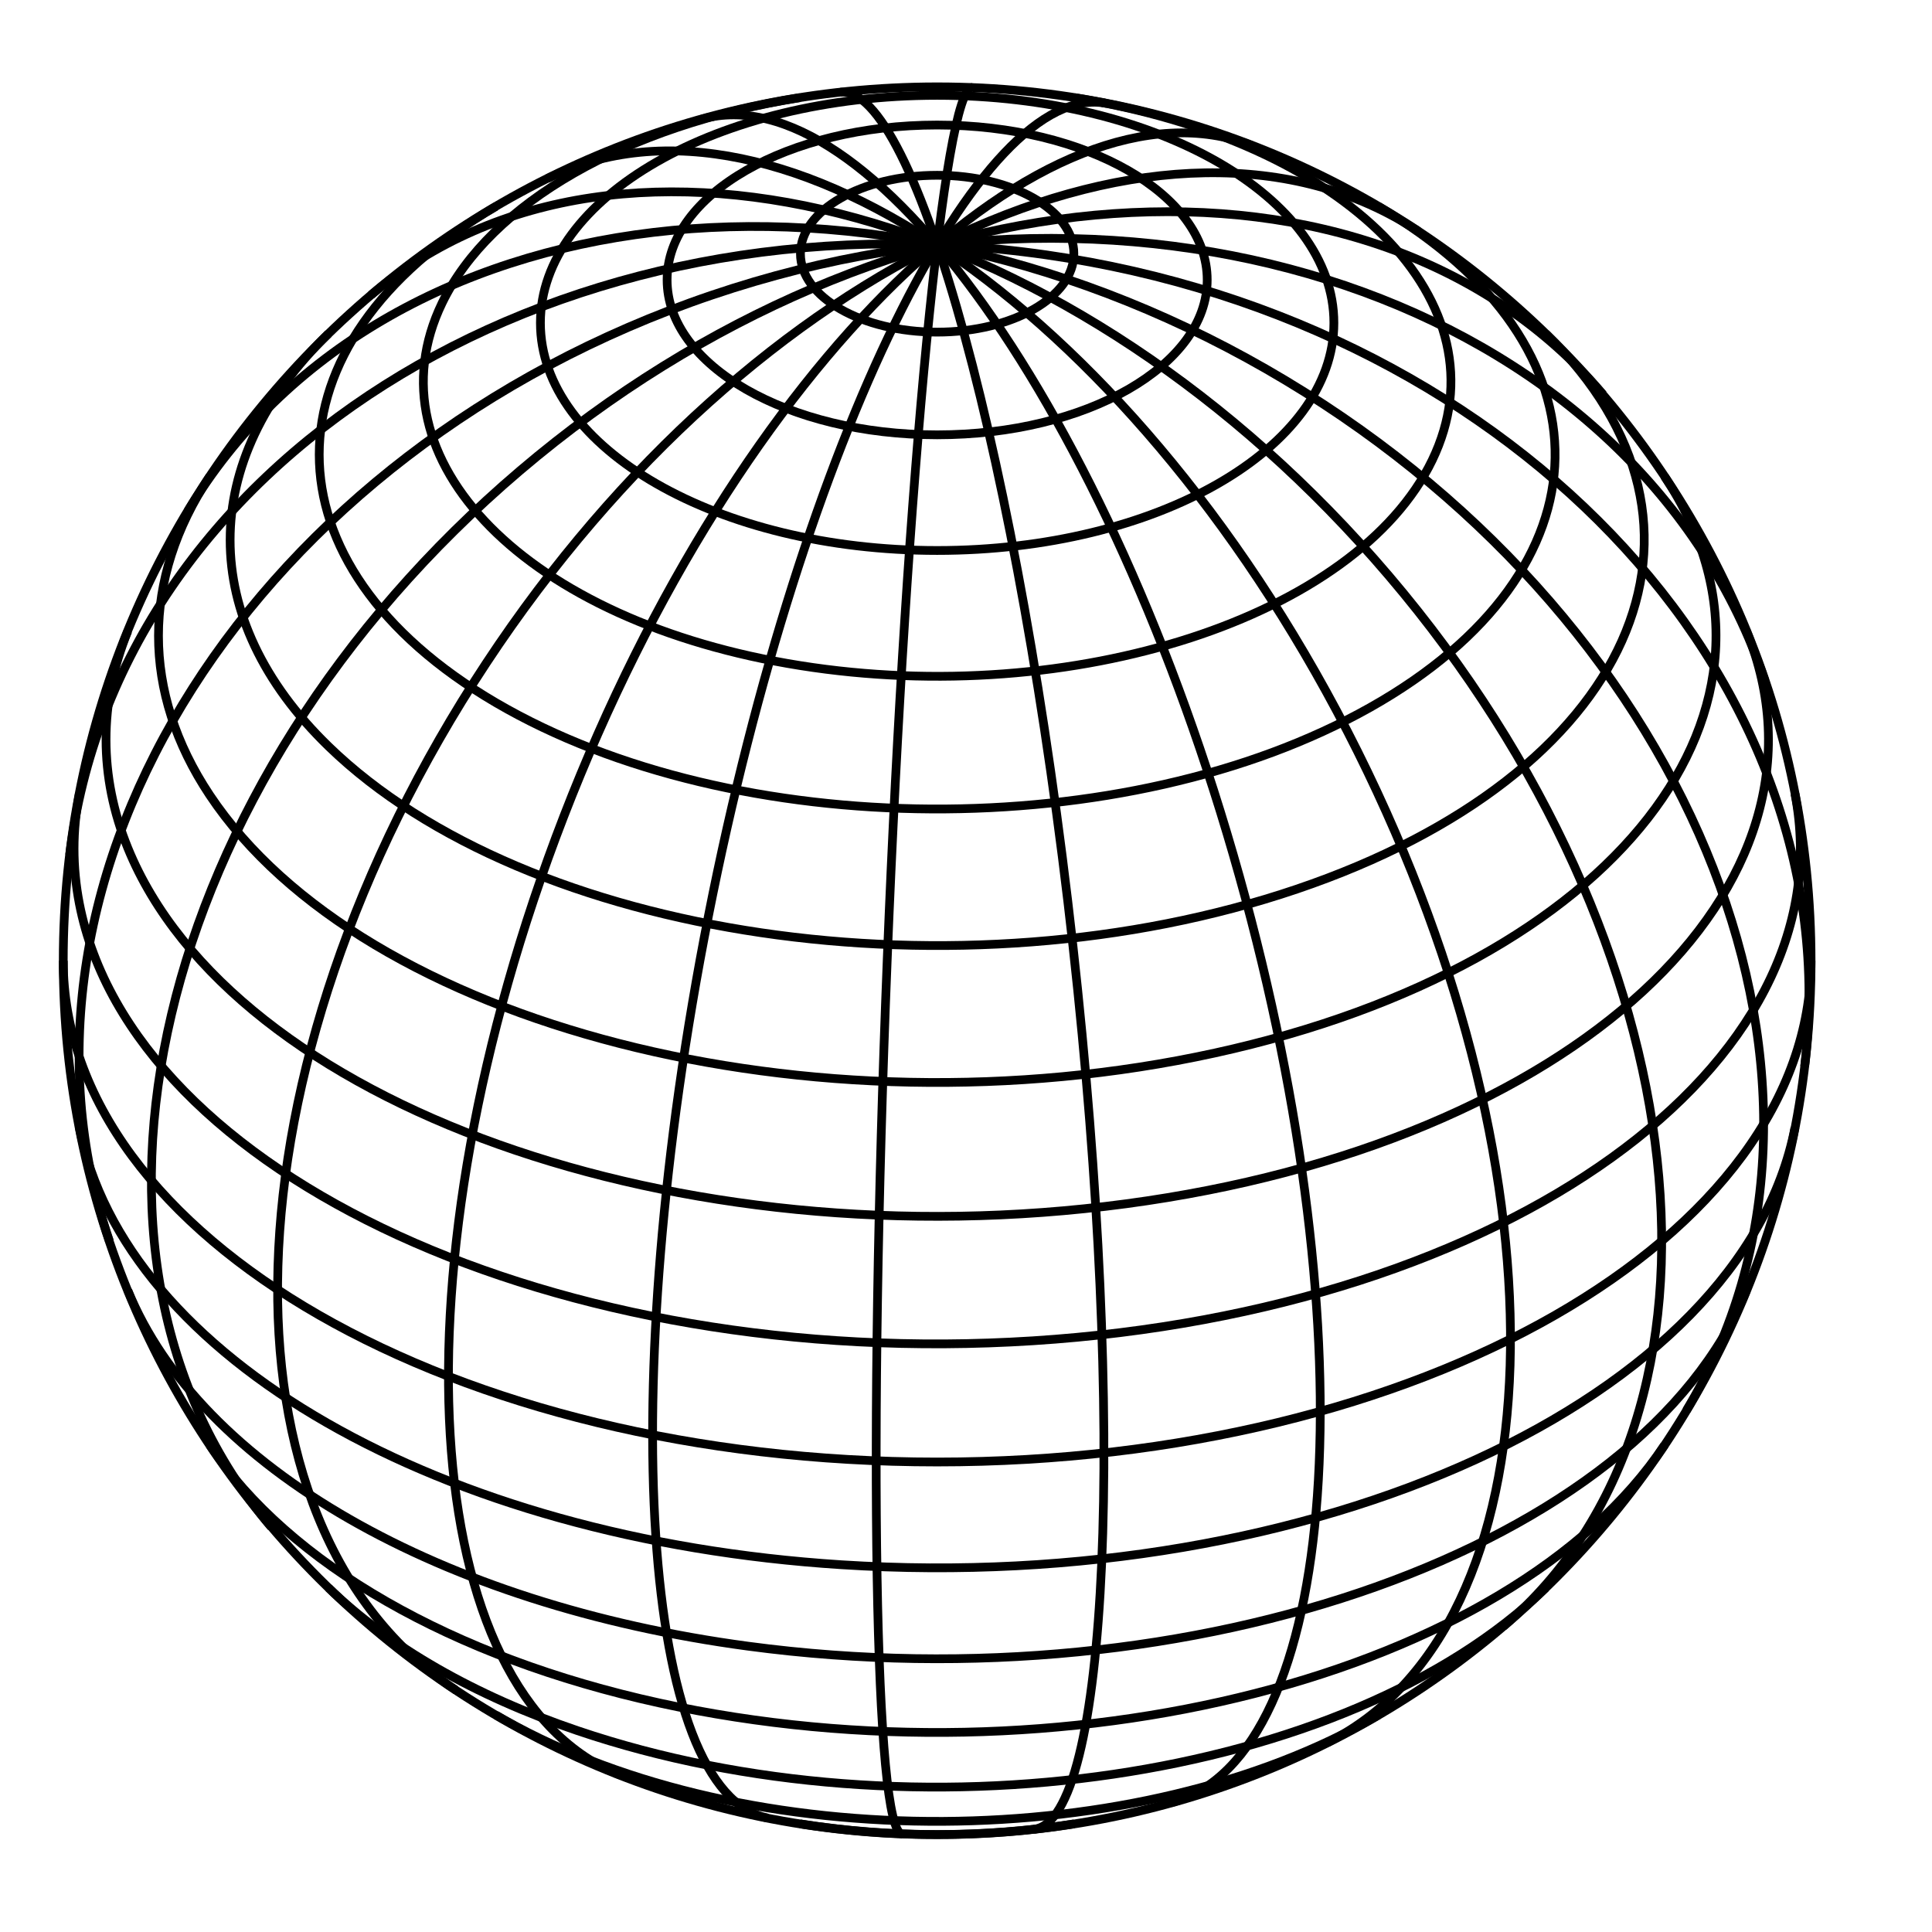 <?xml version="1.0" encoding="UTF-8" standalone="no"?>
<!-- Created with Inkscape (http://www.inkscape.org/) -->
<svg
    xmlns:rdf="http://www.w3.org/1999/02/22-rdf-syntax-ns#"
    xmlns="http://www.w3.org/2000/svg"
    xmlns:cc="http://creativecommons.org/ns#"
    xmlns:xlink="http://www.w3.org/1999/xlink"
    xmlns:dc="http://purl.org/dc/elements/1.1/"
    xmlns:svg="http://www.w3.org/2000/svg"
    xmlns:inkscape="http://www.inkscape.org/namespaces/inkscape"
    xmlns:sodipodi="http://sodipodi.sourceforge.net/DTD/sodipodi-0.dtd"
    xmlns:ns1="http://sozi.baierouge.fr"
    id="svg37252"
    viewBox="0 0 462.94 462.94"
    version="1.1"
  >
  <g
      id="layer1"
      transform="translate(-47.192 -74.56)"
    >
    <g
        id="g27338"
        style="stroke:#000"
        transform="matrix(2.094 0 0 2.094 271.75 304.77)"
      >
      <g
          id="g27340"
          style="stroke:#000"
        >
        <path
            id="path27342"
            style="stroke:#000;fill:none"
            d="m1.5314e-7 100c-3.156 0-5.715-44.772-5.715-100s2.559-100 5.715-100h2.6524e-7"
            transform="rotate(2.297)"
        />
        <path
            id="path27344"
            style="stroke:#000;fill:none"
            d="m7.1462e-7 100c-14.729 0-26.67-44.772-26.67-100s11.941-100 26.67-100h0"
            transform="rotate(11.172)"
        />
        <path
            id="path27346"
            style="stroke:#000;fill:none"
            d="m0 100c-25.299 0-45.807-44.772-45.807-100s20.508-100 45.807-100h0"
            transform="rotate(21.151)"
        />
        <path
            id="path27348"
            style="stroke:#000;fill:none"
            d="m0 100c-34.144 0-61.823-44.772-61.823-100s27.679-100 61.823-100h0"
            transform="rotate(33.418)"
        />
        <path
            id="path27350"
            style="stroke:#000;fill:none"
            d="m0 100c-40.662 0-73.626-44.772-73.626-100s32.964-100 73.626-100h0"
            transform="matrix(.648 .762 -.762 .648 0 0)"
        />
        <path
            id="path27352"
            style="stroke:#000;fill:none"
            d="m0 100c-44.41 0-80.411-44.772-80.411-100s36.001-100 80.411-100h0"
            transform="rotate(71.279)"
        />
        <path
            id="path27354"
            style="stroke:#000;fill:none"
            d="m0-100c45.131 0 81.717 44.772 81.717 100s-36.586 100-81.717 100"
            transform="rotate(-83.049)"
        />
        <path
            id="path27356"
            style="stroke:#000;fill:none"
            d="m0-100c42.776 0 77.453 44.772 77.453 100s-34.677 100-77.453 100"
            transform="rotate(-59.023)"
        />
        <path
            id="path27358"
            style="stroke:#000;fill:none"
            d="m0-100c37.507 0 67.912 44.772 67.912 100s-30.405 100-67.912 100"
            transform="rotate(-40.377)"
        />
        <path
            id="path27360"
            style="stroke:#000;fill:none"
            d="m0-100c29.681 0 53.742 44.772 53.742 100s-24.061 100-53.742 100"
            transform="rotate(-26.501)"
        />
        <path
            id="path27362"
            style="stroke:#000;fill:none"
            d="m7.0439e-7 -100c19.833 0 35.91 44.772 35.91 100s-16.077 100-35.91 100"
            transform="rotate(-15.629)"
        />
        <path
            id="path27364"
            style="stroke:#000;fill:none"
            d="m3.0661e-7 -100c8.633 0 15.631 44.772 15.631 100s-6.998 100-15.631 100"
            transform="rotate(-6.362)"
        />
      </g
      >
      <g
          id="g27366"
          style="stroke:#000"
        >
        <path
            id="path27368"
            style="stroke:#000;fill:none"
            d="m15.682 98.764c-10.262 1.629-21.102 1.629-31.364 0"
        />
        <path
            id="path27370"
            style="stroke:#000;fill:none"
            d="m50.483 86.323c-27.345 15.992-72.114 16.242-99.995 0.557-0.327-0.184-0.65-0.369-0.971-0.557"
        />
        <path
            id="path27372"
            style="stroke:#000;fill:none"
            d="m69.65 71.756c-22.73 22.064-72.34 29.384-110.81 16.343-11.746-3.982-21.548-9.604-28.49-16.343"
        />
        <path
            id="path27374"
            style="stroke:#000;fill:none"
            d="m83.237 55.422c-17.556 26.368-69.055 39.581-115.03 29.51-23.685-5.189-42.397-15.922-51.444-29.51"
        />
        <path
            id="path27376"
            style="stroke:#000;fill:none"
            d="m92.612 37.724c-11.951 29.338-63.102 47.564-114.25 40.71-35.232-4.722-62.742-20.501-70.974-40.71"
        />
        <path
            id="path27378"
            style="stroke:#000;fill:none"
            d="m98.16 19.097c-6.05 31.096-54.902 53.49-109.11 50.02-45.879-2.936-82.09-23.706-87.21-50.02"
        />
        <path
            id="path27380"
            style="stroke:#000;fill:none"
            d="m100 0c0 31.678-44.772 57.359-100 57.359s-100-25.681-100-57.359v-0"
        />
        <path
            id="path27382"
            style="stroke:#000;fill:none"
            d="m98.16-19.097c6.05 31.095-32.994 59.116-87.206 62.586s-103.06-18.925-109.11-50.02c-0.812-4.176-0.812-8.39-0-12.566"
        />
        <path
            id="path27384"
            style="stroke:#000;fill:none"
            d="m92.612-37.724c11.948 29.338-19.826 58.677-70.974 65.532-51.148 6.854-102.3-11.372-114.25-40.71-3.325-8.164-3.325-16.658 0-24.822"
        />
        <path
            id="path27386"
            style="stroke:#000;fill:none"
            d="m83.237-55.422c17.553 26.368-5.478 55.907-51.448 65.977-45.971 10.07-97.47-3.142-115.03-29.51-7.818-11.742-7.818-24.725-0-36.467"
        />
        <path
            id="path27388"
            style="stroke:#000;fill:none"
            d="m69.65-71.756c22.731 22.064 9.974 50.52-28.493 63.558s-88.077 5.721-110.81-16.343c-15.002-14.562-15.002-32.653 0-47.215"
        />
        <path
            id="path27390"
            style="stroke:#000;fill:none"
            d="m50.483-86.322c27.345 15.992 26.91 41.672-0.971 57.356-27.881 15.685-72.65 15.435-99.995-0.557-26.97-15.773-26.97-41.026-0-56.799"
        />
        <path
            id="path27392"
            style="stroke:#000;fill:none"
            d="m15.682-98.764c31.286 4.968 49.627 23.543 40.966 41.488-8.661 17.945-41.044 28.466-72.33 23.498-31.286-4.968-49.627-23.543-40.966-41.488 5.51-11.417 21.062-20.337 40.966-23.498"
        />
        <path
            id="path27394"
            style="stroke:#000;fill:none"
            d="m45.399-72.987c0 14.382-20.326 26.041-45.399 26.041s-45.399-11.659-45.399-26.041 20.326-26.041 45.399-26.041 45.399 11.659 45.399 26.041z"
        />
        <path
            id="path27396"
            style="stroke:#000;fill:none"
            d="m30.902-77.906c0 9.79-13.835 17.725-30.902 17.725s-30.902-7.936-30.902-17.725c0-9.79 13.835-17.725 30.902-17.725s30.902 7.936 30.902 17.725z"
        />
        <path
            id="path27398"
            style="stroke:#000;fill:none"
            d="m15.643-80.907c0 4.956-7.004 8.974-15.643 8.974-8.64 0-15.643-4.018-15.643-8.974s7.004-8.974 15.643-8.974c8.64 0 15.643 4.018 15.643 8.974z"
        />
      </g
      >
      <path
          id="path27400"
          style="stroke:#000;fill:none"
          d="m100 0c0 55.228-44.772 100-100 100s-100-44.772-100-100 44.772-100 100-100 100 44.772 100 100z"
      />
    </g
    >
  </g
  >
</svg
>
